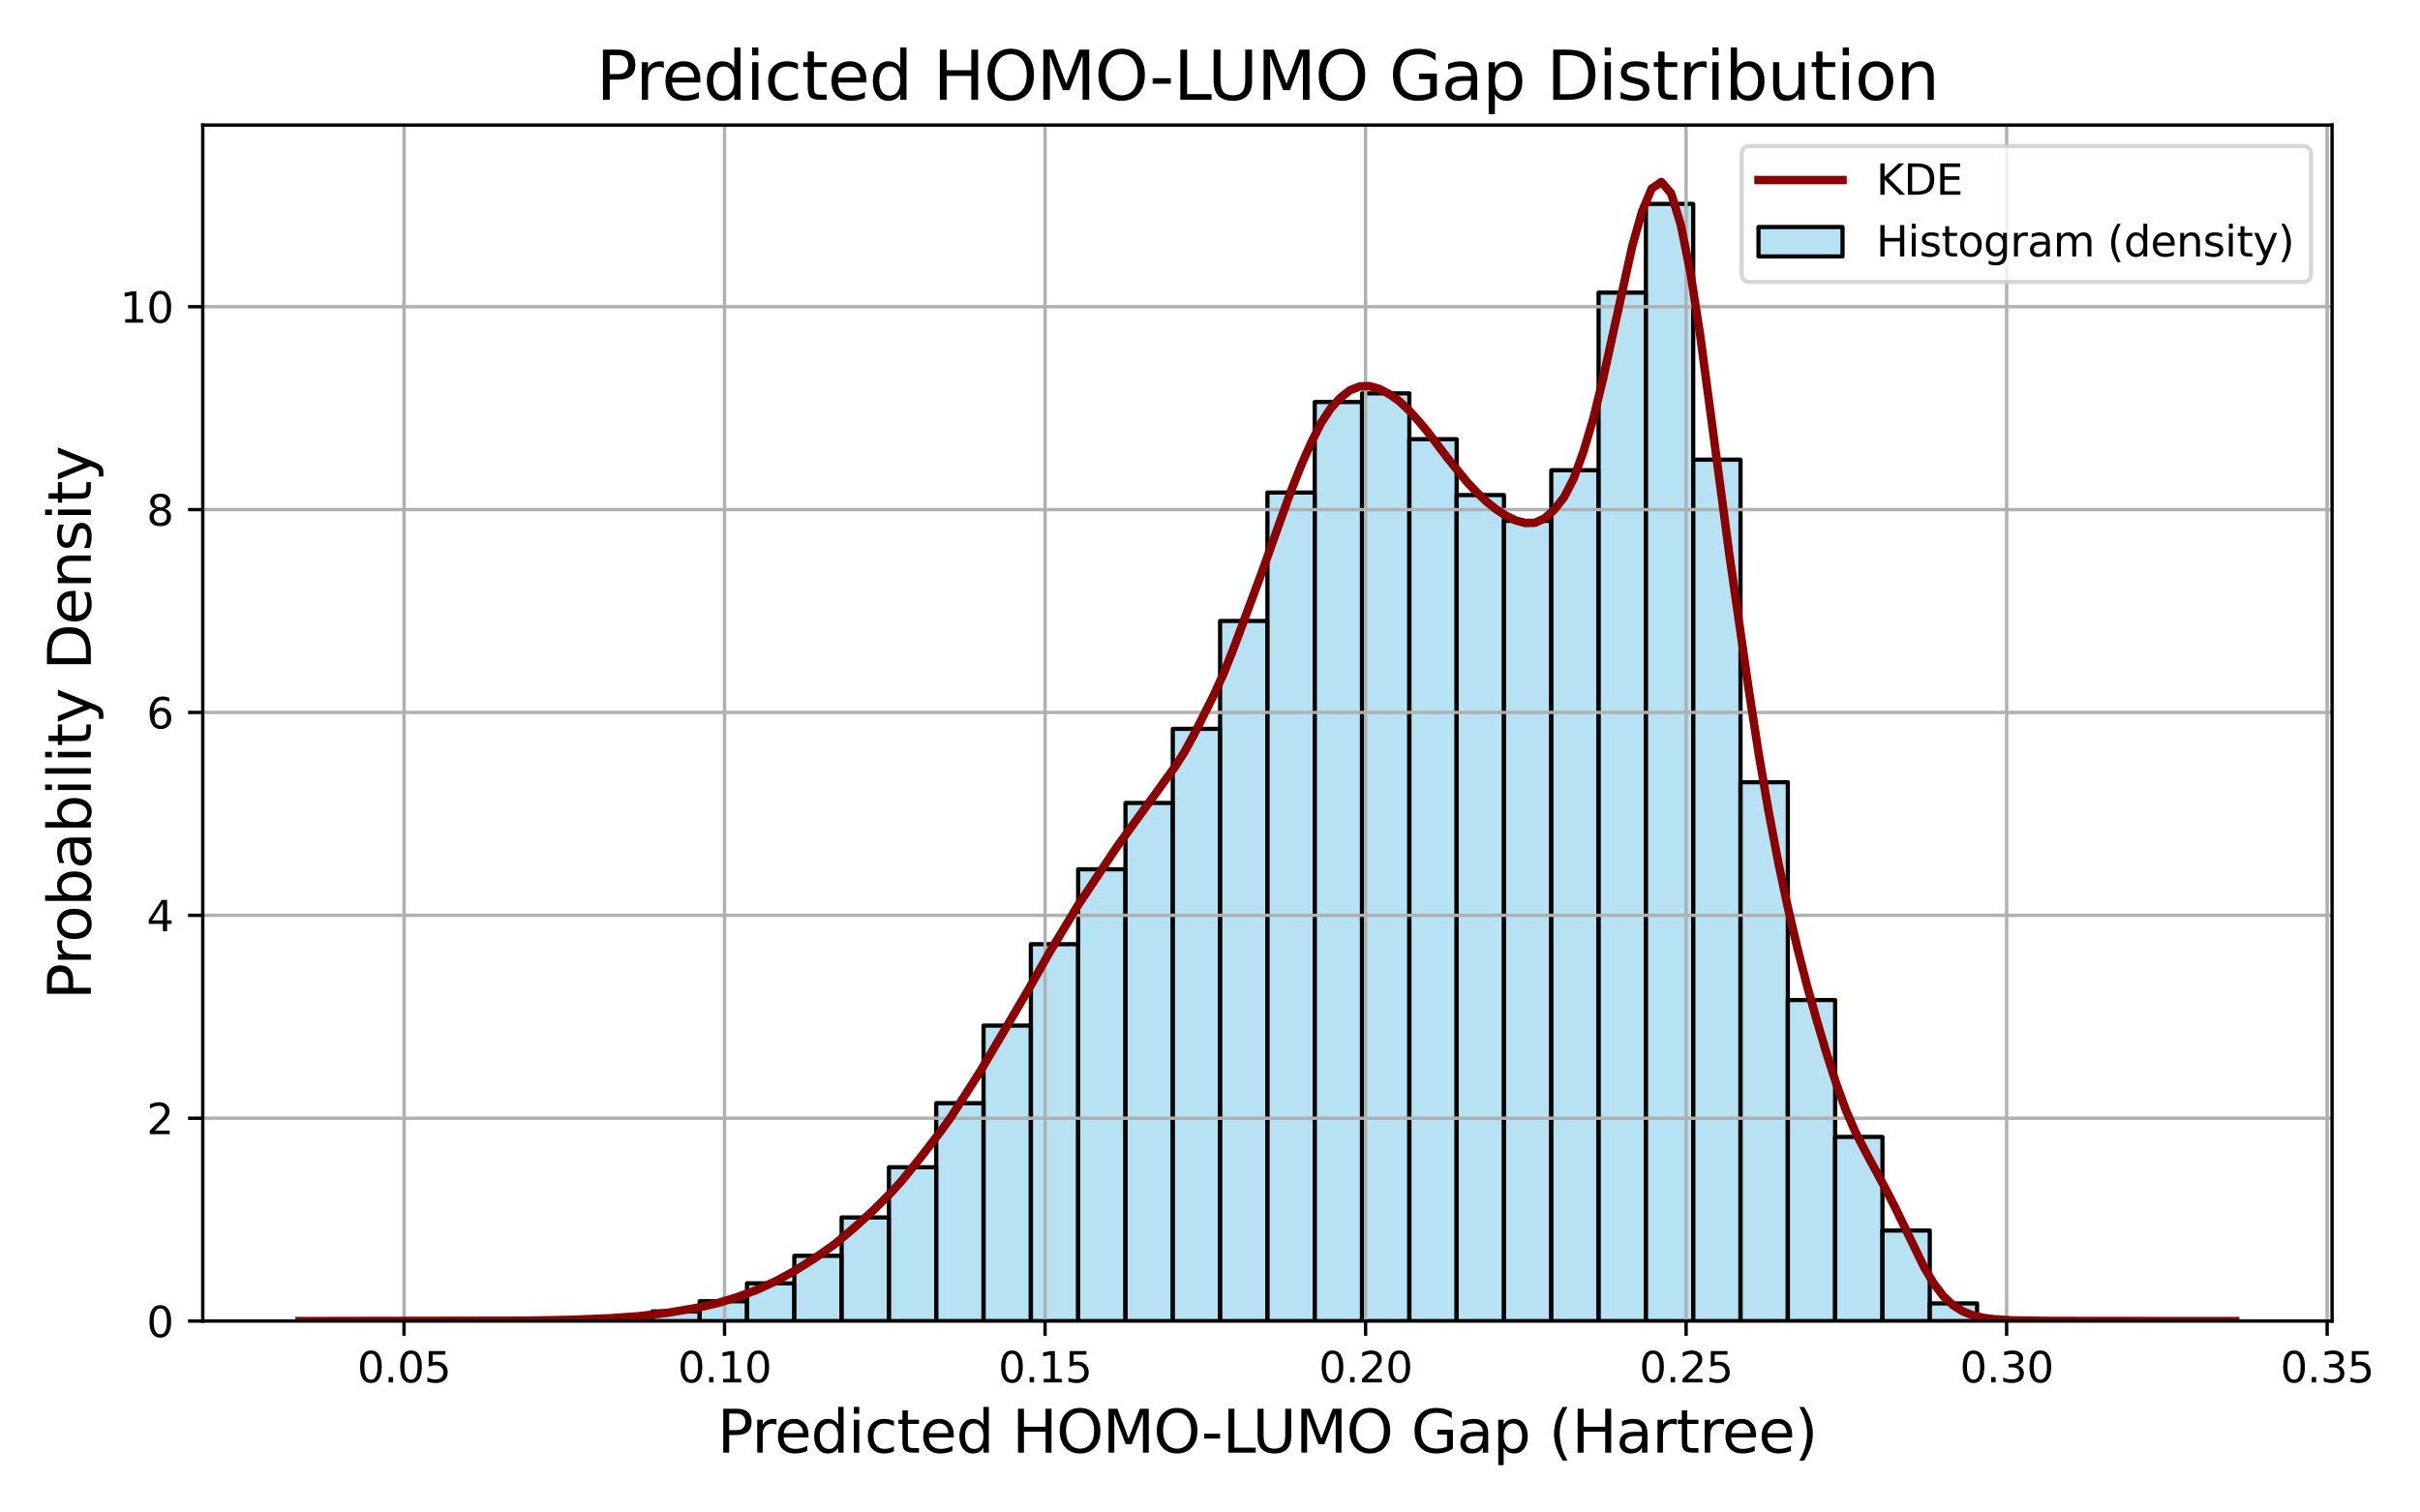 <?xml version="1.0" encoding="utf-8" standalone="no"?>
<!DOCTYPE svg PUBLIC "-//W3C//DTD SVG 1.1//EN"
  "http://www.w3.org/Graphics/SVG/1.1/DTD/svg11.dtd">
<svg xmlns:xlink="http://www.w3.org/1999/xlink" width="576pt" height="360pt" viewBox="0 0 576 360" xmlns="http://www.w3.org/2000/svg" version="1.1">
 <defs>
  <style type="text/css">*{stroke-linejoin: round; stroke-linecap: butt}</style>
 </defs>
 <g id="figure_1">
  <g id="patch_1">
   <path d="M 0 360 
L 576 360 
L 576 0 
L 0 0 
z
" style="fill: #ffffff"/>
  </g>
  <g id="axes_1">
   <g id="patch_2">
    <path d="M 48.26 314.44 
L 555.071 314.44 
L 555.071 29.76 
L 48.26 29.76 
z
" style="fill: #ffffff"/>
   </g>
   <g id="patch_3">
    <path d="M 76.453 314.44 
L 87.714 314.44 
L 87.714 314.439 
L 76.453 314.439 
z
" clip-path="url(#p8b5d4127c4)" style="fill: #87ceeb; fill-opacity: 0.6; stroke: #000000; stroke-linejoin: miter"/>
   </g>
   <g id="patch_4">
    <path d="M 87.714 314.44 
L 98.975 314.44 
L 98.975 314.438 
L 87.714 314.438 
z
" clip-path="url(#p8b5d4127c4)" style="fill: #87ceeb; fill-opacity: 0.6; stroke: #000000; stroke-linejoin: miter"/>
   </g>
   <g id="patch_5">
    <path d="M 98.975 314.44 
L 110.235 314.44 
L 110.235 314.43 
L 98.975 314.43 
z
" clip-path="url(#p8b5d4127c4)" style="fill: #87ceeb; fill-opacity: 0.6; stroke: #000000; stroke-linejoin: miter"/>
   </g>
   <g id="patch_6">
    <path d="M 110.235 314.44 
L 121.496 314.44 
L 121.496 314.407 
L 110.235 314.407 
z
" clip-path="url(#p8b5d4127c4)" style="fill: #87ceeb; fill-opacity: 0.6; stroke: #000000; stroke-linejoin: miter"/>
   </g>
   <g id="patch_7">
    <path d="M 121.496 314.44 
L 132.757 314.44 
L 132.757 314.314 
L 121.496 314.314 
z
" clip-path="url(#p8b5d4127c4)" style="fill: #87ceeb; fill-opacity: 0.6; stroke: #000000; stroke-linejoin: miter"/>
   </g>
   <g id="patch_8">
    <path d="M 132.757 314.44 
L 144.017 314.44 
L 144.017 314.048 
L 132.757 314.048 
z
" clip-path="url(#p8b5d4127c4)" style="fill: #87ceeb; fill-opacity: 0.6; stroke: #000000; stroke-linejoin: miter"/>
   </g>
   <g id="patch_9">
    <path d="M 144.017 314.44 
L 155.278 314.44 
L 155.278 313.453 
L 144.017 313.453 
z
" clip-path="url(#p8b5d4127c4)" style="fill: #87ceeb; fill-opacity: 0.6; stroke: #000000; stroke-linejoin: miter"/>
   </g>
   <g id="patch_10">
    <path d="M 155.278 314.44 
L 166.538 314.44 
L 166.538 312.138 
L 155.278 312.138 
z
" clip-path="url(#p8b5d4127c4)" style="fill: #87ceeb; fill-opacity: 0.6; stroke: #000000; stroke-linejoin: miter"/>
   </g>
   <g id="patch_11">
    <path d="M 166.538 314.44 
L 177.799 314.44 
L 177.799 309.72 
L 166.538 309.72 
z
" clip-path="url(#p8b5d4127c4)" style="fill: #87ceeb; fill-opacity: 0.6; stroke: #000000; stroke-linejoin: miter"/>
   </g>
   <g id="patch_12">
    <path d="M 177.799 314.44 
L 189.06 314.44 
L 189.06 305.462 
L 177.799 305.462 
z
" clip-path="url(#p8b5d4127c4)" style="fill: #87ceeb; fill-opacity: 0.6; stroke: #000000; stroke-linejoin: miter"/>
   </g>
   <g id="patch_13">
    <path d="M 189.06 314.44 
L 200.32 314.44 
L 200.32 298.905 
L 189.06 298.905 
z
" clip-path="url(#p8b5d4127c4)" style="fill: #87ceeb; fill-opacity: 0.6; stroke: #000000; stroke-linejoin: miter"/>
   </g>
   <g id="patch_14">
    <path d="M 200.32 314.44 
L 211.581 314.44 
L 211.581 289.773 
L 200.32 289.773 
z
" clip-path="url(#p8b5d4127c4)" style="fill: #87ceeb; fill-opacity: 0.6; stroke: #000000; stroke-linejoin: miter"/>
   </g>
   <g id="patch_15">
    <path d="M 211.581 314.44 
L 222.841 314.44 
L 222.841 277.821 
L 211.581 277.821 
z
" clip-path="url(#p8b5d4127c4)" style="fill: #87ceeb; fill-opacity: 0.6; stroke: #000000; stroke-linejoin: miter"/>
   </g>
   <g id="patch_16">
    <path d="M 222.841 314.44 
L 234.102 314.44 
L 234.102 262.579 
L 222.841 262.579 
z
" clip-path="url(#p8b5d4127c4)" style="fill: #87ceeb; fill-opacity: 0.6; stroke: #000000; stroke-linejoin: miter"/>
   </g>
   <g id="patch_17">
    <path d="M 234.102 314.44 
L 245.363 314.44 
L 245.363 244.112 
L 234.102 244.112 
z
" clip-path="url(#p8b5d4127c4)" style="fill: #87ceeb; fill-opacity: 0.6; stroke: #000000; stroke-linejoin: miter"/>
   </g>
   <g id="patch_18">
    <path d="M 245.363 314.44 
L 256.623 314.44 
L 256.623 224.739 
L 245.363 224.739 
z
" clip-path="url(#p8b5d4127c4)" style="fill: #87ceeb; fill-opacity: 0.6; stroke: #000000; stroke-linejoin: miter"/>
   </g>
   <g id="patch_19">
    <path d="M 256.623 314.44 
L 267.884 314.44 
L 267.884 206.909 
L 256.623 206.909 
z
" clip-path="url(#p8b5d4127c4)" style="fill: #87ceeb; fill-opacity: 0.6; stroke: #000000; stroke-linejoin: miter"/>
   </g>
   <g id="patch_20">
    <path d="M 267.884 314.44 
L 279.144 314.44 
L 279.144 191.115 
L 267.884 191.115 
z
" clip-path="url(#p8b5d4127c4)" style="fill: #87ceeb; fill-opacity: 0.6; stroke: #000000; stroke-linejoin: miter"/>
   </g>
   <g id="patch_21">
    <path d="M 279.144 314.44 
L 290.405 314.44 
L 290.405 173.489 
L 279.144 173.489 
z
" clip-path="url(#p8b5d4127c4)" style="fill: #87ceeb; fill-opacity: 0.6; stroke: #000000; stroke-linejoin: miter"/>
   </g>
   <g id="patch_22">
    <path d="M 290.405 314.44 
L 301.666 314.44 
L 301.666 147.801 
L 290.405 147.801 
z
" clip-path="url(#p8b5d4127c4)" style="fill: #87ceeb; fill-opacity: 0.6; stroke: #000000; stroke-linejoin: miter"/>
   </g>
   <g id="patch_23">
    <path d="M 301.666 314.44 
L 312.926 314.44 
L 312.926 117.236 
L 301.666 117.236 
z
" clip-path="url(#p8b5d4127c4)" style="fill: #87ceeb; fill-opacity: 0.6; stroke: #000000; stroke-linejoin: miter"/>
   </g>
   <g id="patch_24">
    <path d="M 312.926 314.44 
L 324.187 314.44 
L 324.187 95.685 
L 312.926 95.685 
z
" clip-path="url(#p8b5d4127c4)" style="fill: #87ceeb; fill-opacity: 0.6; stroke: #000000; stroke-linejoin: miter"/>
   </g>
   <g id="patch_25">
    <path d="M 324.187 314.44 
L 335.448 314.44 
L 335.448 93.625 
L 324.187 93.625 
z
" clip-path="url(#p8b5d4127c4)" style="fill: #87ceeb; fill-opacity: 0.6; stroke: #000000; stroke-linejoin: miter"/>
   </g>
   <g id="patch_26">
    <path d="M 335.448 314.44 
L 346.708 314.44 
L 346.708 104.534 
L 335.448 104.534 
z
" clip-path="url(#p8b5d4127c4)" style="fill: #87ceeb; fill-opacity: 0.6; stroke: #000000; stroke-linejoin: miter"/>
   </g>
   <g id="patch_27">
    <path d="M 346.708 314.44 
L 357.969 314.44 
L 357.969 117.841 
L 346.708 117.841 
z
" clip-path="url(#p8b5d4127c4)" style="fill: #87ceeb; fill-opacity: 0.6; stroke: #000000; stroke-linejoin: miter"/>
   </g>
   <g id="patch_28">
    <path d="M 357.969 314.44 
L 369.229 314.44 
L 369.229 123.971 
L 357.969 123.971 
z
" clip-path="url(#p8b5d4127c4)" style="fill: #87ceeb; fill-opacity: 0.6; stroke: #000000; stroke-linejoin: miter"/>
   </g>
   <g id="patch_29">
    <path d="M 369.229 314.44 
L 380.49 314.44 
L 380.49 111.929 
L 369.229 111.929 
z
" clip-path="url(#p8b5d4127c4)" style="fill: #87ceeb; fill-opacity: 0.6; stroke: #000000; stroke-linejoin: miter"/>
   </g>
   <g id="patch_30">
    <path d="M 380.49 314.44 
L 391.751 314.44 
L 391.751 69.648 
L 380.49 69.648 
z
" clip-path="url(#p8b5d4127c4)" style="fill: #87ceeb; fill-opacity: 0.6; stroke: #000000; stroke-linejoin: miter"/>
   </g>
   <g id="patch_31">
    <path d="M 391.751 314.44 
L 403.011 314.44 
L 403.011 48.533 
L 391.751 48.533 
z
" clip-path="url(#p8b5d4127c4)" style="fill: #87ceeb; fill-opacity: 0.6; stroke: #000000; stroke-linejoin: miter"/>
   </g>
   <g id="patch_32">
    <path d="M 403.011 314.44 
L 414.272 314.44 
L 414.272 109.41 
L 403.011 109.41 
z
" clip-path="url(#p8b5d4127c4)" style="fill: #87ceeb; fill-opacity: 0.6; stroke: #000000; stroke-linejoin: miter"/>
   </g>
   <g id="patch_33">
    <path d="M 414.272 314.44 
L 425.532 314.44 
L 425.532 186.189 
L 414.272 186.189 
z
" clip-path="url(#p8b5d4127c4)" style="fill: #87ceeb; fill-opacity: 0.6; stroke: #000000; stroke-linejoin: miter"/>
   </g>
   <g id="patch_34">
    <path d="M 425.532 314.44 
L 436.793 314.44 
L 436.793 238.025 
L 425.532 238.025 
z
" clip-path="url(#p8b5d4127c4)" style="fill: #87ceeb; fill-opacity: 0.6; stroke: #000000; stroke-linejoin: miter"/>
   </g>
   <g id="patch_35">
    <path d="M 436.793 314.44 
L 448.054 314.44 
L 448.054 270.609 
L 436.793 270.609 
z
" clip-path="url(#p8b5d4127c4)" style="fill: #87ceeb; fill-opacity: 0.6; stroke: #000000; stroke-linejoin: miter"/>
   </g>
   <g id="patch_36">
    <path d="M 448.054 314.44 
L 459.314 314.44 
L 459.314 292.888 
L 448.054 292.888 
z
" clip-path="url(#p8b5d4127c4)" style="fill: #87ceeb; fill-opacity: 0.6; stroke: #000000; stroke-linejoin: miter"/>
   </g>
   <g id="patch_37">
    <path d="M 459.314 314.44 
L 470.575 314.44 
L 470.575 310.234 
L 459.314 310.234 
z
" clip-path="url(#p8b5d4127c4)" style="fill: #87ceeb; fill-opacity: 0.6; stroke: #000000; stroke-linejoin: miter"/>
   </g>
   <g id="patch_38">
    <path d="M 470.575 314.44 
L 481.836 314.44 
L 481.836 314.067 
L 470.575 314.067 
z
" clip-path="url(#p8b5d4127c4)" style="fill: #87ceeb; fill-opacity: 0.6; stroke: #000000; stroke-linejoin: miter"/>
   </g>
   <g id="patch_39">
    <path d="M 481.836 314.44 
L 493.096 314.44 
L 493.096 314.396 
L 481.836 314.396 
z
" clip-path="url(#p8b5d4127c4)" style="fill: #87ceeb; fill-opacity: 0.6; stroke: #000000; stroke-linejoin: miter"/>
   </g>
   <g id="patch_40">
    <path d="M 493.096 314.44 
L 504.357 314.44 
L 504.357 314.433 
L 493.096 314.433 
z
" clip-path="url(#p8b5d4127c4)" style="fill: #87ceeb; fill-opacity: 0.6; stroke: #000000; stroke-linejoin: miter"/>
   </g>
   <g id="patch_41">
    <path d="M 504.357 314.44 
L 515.617 314.44 
L 515.617 314.438 
L 504.357 314.438 
z
" clip-path="url(#p8b5d4127c4)" style="fill: #87ceeb; fill-opacity: 0.6; stroke: #000000; stroke-linejoin: miter"/>
   </g>
   <g id="patch_42">
    <path d="M 515.617 314.44 
L 526.878 314.44 
L 526.878 314.439 
L 515.617 314.439 
z
" clip-path="url(#p8b5d4127c4)" style="fill: #87ceeb; fill-opacity: 0.6; stroke: #000000; stroke-linejoin: miter"/>
   </g>
   <g id="matplotlib.axis_1">
    <g id="xtick_1">
     <g id="line2d_1">
      <path d="M 96.164 314.44 
L 96.164 29.76 
" clip-path="url(#p8b5d4127c4)" style="fill: none; stroke: #b0b0b0; stroke-width: 0.8; stroke-linecap: square"/>
     </g>
     <g id="line2d_2">
      <defs>
       <path id="mae7c566e05" d="M 0 0 
L 0 3.5 
" style="stroke: #000000; stroke-width: 0.8"/>
      </defs>
      <g>
       <use xlink:href="#mae7c566e05" x="96.164" y="314.44" style="stroke: #000000; stroke-width: 0.8"/>
      </g>
     </g>
     <g id="text_1">
      <!-- 0.05 -->
      <g transform="translate(85.031 329.038) scale(0.1 -0.1)">
       <defs>
        <path id="DejaVuSans-30" d="M 2034 4250 
Q 1547 4250 1301 3770 
Q 1056 3291 1056 2328 
Q 1056 1369 1301 889 
Q 1547 409 2034 409 
Q 2525 409 2770 889 
Q 3016 1369 3016 2328 
Q 3016 3291 2770 3770 
Q 2525 4250 2034 4250 
z
M 2034 4750 
Q 2819 4750 3233 4129 
Q 3647 3509 3647 2328 
Q 3647 1150 3233 529 
Q 2819 -91 2034 -91 
Q 1250 -91 836 529 
Q 422 1150 422 2328 
Q 422 3509 836 4129 
Q 1250 4750 2034 4750 
z
" transform="scale(0.016)"/>
        <path id="DejaVuSans-2e" d="M 684 794 
L 1344 794 
L 1344 0 
L 684 0 
L 684 794 
z
" transform="scale(0.016)"/>
        <path id="DejaVuSans-35" d="M 691 4666 
L 3169 4666 
L 3169 4134 
L 1269 4134 
L 1269 2991 
Q 1406 3038 1543 3061 
Q 1681 3084 1819 3084 
Q 2600 3084 3056 2656 
Q 3513 2228 3513 1497 
Q 3513 744 3044 326 
Q 2575 -91 1722 -91 
Q 1428 -91 1123 -41 
Q 819 9 494 109 
L 494 744 
Q 775 591 1075 516 
Q 1375 441 1709 441 
Q 2250 441 2565 725 
Q 2881 1009 2881 1497 
Q 2881 1984 2565 2268 
Q 2250 2553 1709 2553 
Q 1456 2553 1204 2497 
Q 953 2441 691 2322 
L 691 4666 
z
" transform="scale(0.016)"/>
       </defs>
       <use xlink:href="#DejaVuSans-30"/>
       <use xlink:href="#DejaVuSans-2e" x="63.623"/>
       <use xlink:href="#DejaVuSans-30" x="95.41"/>
       <use xlink:href="#DejaVuSans-35" x="159.033"/>
      </g>
     </g>
    </g>
    <g id="xtick_2">
     <g id="line2d_3">
      <path d="M 172.453 314.44 
L 172.453 29.76 
" clip-path="url(#p8b5d4127c4)" style="fill: none; stroke: #b0b0b0; stroke-width: 0.8; stroke-linecap: square"/>
     </g>
     <g id="line2d_4">
      <g>
       <use xlink:href="#mae7c566e05" x="172.453" y="314.44" style="stroke: #000000; stroke-width: 0.8"/>
      </g>
     </g>
     <g id="text_2">
      <!-- 0.10 -->
      <g transform="translate(161.32 329.038) scale(0.1 -0.1)">
       <defs>
        <path id="DejaVuSans-31" d="M 794 531 
L 1825 531 
L 1825 4091 
L 703 3866 
L 703 4441 
L 1819 4666 
L 2450 4666 
L 2450 531 
L 3481 531 
L 3481 0 
L 794 0 
L 794 531 
z
" transform="scale(0.016)"/>
       </defs>
       <use xlink:href="#DejaVuSans-30"/>
       <use xlink:href="#DejaVuSans-2e" x="63.623"/>
       <use xlink:href="#DejaVuSans-31" x="95.41"/>
       <use xlink:href="#DejaVuSans-30" x="159.033"/>
      </g>
     </g>
    </g>
    <g id="xtick_3">
     <g id="line2d_5">
      <path d="M 248.743 314.44 
L 248.743 29.76 
" clip-path="url(#p8b5d4127c4)" style="fill: none; stroke: #b0b0b0; stroke-width: 0.8; stroke-linecap: square"/>
     </g>
     <g id="line2d_6">
      <g>
       <use xlink:href="#mae7c566e05" x="248.743" y="314.44" style="stroke: #000000; stroke-width: 0.8"/>
      </g>
     </g>
     <g id="text_3">
      <!-- 0.15 -->
      <g transform="translate(237.61 329.038) scale(0.1 -0.1)">
       <use xlink:href="#DejaVuSans-30"/>
       <use xlink:href="#DejaVuSans-2e" x="63.623"/>
       <use xlink:href="#DejaVuSans-31" x="95.41"/>
       <use xlink:href="#DejaVuSans-35" x="159.033"/>
      </g>
     </g>
    </g>
    <g id="xtick_4">
     <g id="line2d_7">
      <path d="M 325.032 314.44 
L 325.032 29.76 
" clip-path="url(#p8b5d4127c4)" style="fill: none; stroke: #b0b0b0; stroke-width: 0.8; stroke-linecap: square"/>
     </g>
     <g id="line2d_8">
      <g>
       <use xlink:href="#mae7c566e05" x="325.032" y="314.44" style="stroke: #000000; stroke-width: 0.8"/>
      </g>
     </g>
     <g id="text_4">
      <!-- 0.20 -->
      <g transform="translate(313.899 329.038) scale(0.1 -0.1)">
       <defs>
        <path id="DejaVuSans-32" d="M 1228 531 
L 3431 531 
L 3431 0 
L 469 0 
L 469 531 
Q 828 903 1448 1529 
Q 2069 2156 2228 2338 
Q 2531 2678 2651 2914 
Q 2772 3150 2772 3378 
Q 2772 3750 2511 3984 
Q 2250 4219 1831 4219 
Q 1534 4219 1204 4116 
Q 875 4013 500 3803 
L 500 4441 
Q 881 4594 1212 4672 
Q 1544 4750 1819 4750 
Q 2544 4750 2975 4387 
Q 3406 4025 3406 3419 
Q 3406 3131 3298 2873 
Q 3191 2616 2906 2266 
Q 2828 2175 2409 1742 
Q 1991 1309 1228 531 
z
" transform="scale(0.016)"/>
       </defs>
       <use xlink:href="#DejaVuSans-30"/>
       <use xlink:href="#DejaVuSans-2e" x="63.623"/>
       <use xlink:href="#DejaVuSans-32" x="95.41"/>
       <use xlink:href="#DejaVuSans-30" x="159.033"/>
      </g>
     </g>
    </g>
    <g id="xtick_5">
     <g id="line2d_9">
      <path d="M 401.321 314.44 
L 401.321 29.76 
" clip-path="url(#p8b5d4127c4)" style="fill: none; stroke: #b0b0b0; stroke-width: 0.8; stroke-linecap: square"/>
     </g>
     <g id="line2d_10">
      <g>
       <use xlink:href="#mae7c566e05" x="401.321" y="314.44" style="stroke: #000000; stroke-width: 0.8"/>
      </g>
     </g>
     <g id="text_5">
      <!-- 0.25 -->
      <g transform="translate(390.189 329.038) scale(0.1 -0.1)">
       <use xlink:href="#DejaVuSans-30"/>
       <use xlink:href="#DejaVuSans-2e" x="63.623"/>
       <use xlink:href="#DejaVuSans-32" x="95.41"/>
       <use xlink:href="#DejaVuSans-35" x="159.033"/>
      </g>
     </g>
    </g>
    <g id="xtick_6">
     <g id="line2d_11">
      <path d="M 477.611 314.44 
L 477.611 29.76 
" clip-path="url(#p8b5d4127c4)" style="fill: none; stroke: #b0b0b0; stroke-width: 0.8; stroke-linecap: square"/>
     </g>
     <g id="line2d_12">
      <g>
       <use xlink:href="#mae7c566e05" x="477.611" y="314.44" style="stroke: #000000; stroke-width: 0.8"/>
      </g>
     </g>
     <g id="text_6">
      <!-- 0.30 -->
      <g transform="translate(466.478 329.038) scale(0.1 -0.1)">
       <defs>
        <path id="DejaVuSans-33" d="M 2597 2516 
Q 3050 2419 3304 2112 
Q 3559 1806 3559 1356 
Q 3559 666 3084 287 
Q 2609 -91 1734 -91 
Q 1441 -91 1130 -33 
Q 819 25 488 141 
L 488 750 
Q 750 597 1062 519 
Q 1375 441 1716 441 
Q 2309 441 2620 675 
Q 2931 909 2931 1356 
Q 2931 1769 2642 2001 
Q 2353 2234 1838 2234 
L 1294 2234 
L 1294 2753 
L 1863 2753 
Q 2328 2753 2575 2939 
Q 2822 3125 2822 3475 
Q 2822 3834 2567 4026 
Q 2313 4219 1838 4219 
Q 1578 4219 1281 4162 
Q 984 4106 628 3988 
L 628 4550 
Q 988 4650 1302 4700 
Q 1616 4750 1894 4750 
Q 2613 4750 3031 4423 
Q 3450 4097 3450 3541 
Q 3450 3153 3228 2886 
Q 3006 2619 2597 2516 
z
" transform="scale(0.016)"/>
       </defs>
       <use xlink:href="#DejaVuSans-30"/>
       <use xlink:href="#DejaVuSans-2e" x="63.623"/>
       <use xlink:href="#DejaVuSans-33" x="95.41"/>
       <use xlink:href="#DejaVuSans-30" x="159.033"/>
      </g>
     </g>
    </g>
    <g id="xtick_7">
     <g id="line2d_13">
      <path d="M 553.9 314.44 
L 553.9 29.76 
" clip-path="url(#p8b5d4127c4)" style="fill: none; stroke: #b0b0b0; stroke-width: 0.8; stroke-linecap: square"/>
     </g>
     <g id="line2d_14">
      <g>
       <use xlink:href="#mae7c566e05" x="553.9" y="314.44" style="stroke: #000000; stroke-width: 0.8"/>
      </g>
     </g>
     <g id="text_7">
      <!-- 0.35 -->
      <g transform="translate(542.768 329.038) scale(0.1 -0.1)">
       <use xlink:href="#DejaVuSans-30"/>
       <use xlink:href="#DejaVuSans-2e" x="63.623"/>
       <use xlink:href="#DejaVuSans-33" x="95.41"/>
       <use xlink:href="#DejaVuSans-35" x="159.033"/>
      </g>
     </g>
    </g>
    <g id="text_8">
     <!-- Predicted HOMO-LUMO Gap (Hartree) -->
     <g transform="translate(170.737 345.756) scale(0.14 -0.14)">
      <defs>
       <path id="DejaVuSans-50" d="M 1259 4147 
L 1259 2394 
L 2053 2394 
Q 2494 2394 2734 2622 
Q 2975 2850 2975 3272 
Q 2975 3691 2734 3919 
Q 2494 4147 2053 4147 
L 1259 4147 
z
M 628 4666 
L 2053 4666 
Q 2838 4666 3239 4311 
Q 3641 3956 3641 3272 
Q 3641 2581 3239 2228 
Q 2838 1875 2053 1875 
L 1259 1875 
L 1259 0 
L 628 0 
L 628 4666 
z
" transform="scale(0.016)"/>
       <path id="DejaVuSans-72" d="M 2631 2963 
Q 2534 3019 2420 3045 
Q 2306 3072 2169 3072 
Q 1681 3072 1420 2755 
Q 1159 2438 1159 1844 
L 1159 0 
L 581 0 
L 581 3500 
L 1159 3500 
L 1159 2956 
Q 1341 3275 1631 3429 
Q 1922 3584 2338 3584 
Q 2397 3584 2469 3576 
Q 2541 3569 2628 3553 
L 2631 2963 
z
" transform="scale(0.016)"/>
       <path id="DejaVuSans-65" d="M 3597 1894 
L 3597 1613 
L 953 1613 
Q 991 1019 1311 708 
Q 1631 397 2203 397 
Q 2534 397 2845 478 
Q 3156 559 3463 722 
L 3463 178 
Q 3153 47 2828 -22 
Q 2503 -91 2169 -91 
Q 1331 -91 842 396 
Q 353 884 353 1716 
Q 353 2575 817 3079 
Q 1281 3584 2069 3584 
Q 2775 3584 3186 3129 
Q 3597 2675 3597 1894 
z
M 3022 2063 
Q 3016 2534 2758 2815 
Q 2500 3097 2075 3097 
Q 1594 3097 1305 2825 
Q 1016 2553 972 2059 
L 3022 2063 
z
" transform="scale(0.016)"/>
       <path id="DejaVuSans-64" d="M 2906 2969 
L 2906 4863 
L 3481 4863 
L 3481 0 
L 2906 0 
L 2906 525 
Q 2725 213 2448 61 
Q 2172 -91 1784 -91 
Q 1150 -91 751 415 
Q 353 922 353 1747 
Q 353 2572 751 3078 
Q 1150 3584 1784 3584 
Q 2172 3584 2448 3432 
Q 2725 3281 2906 2969 
z
M 947 1747 
Q 947 1113 1208 752 
Q 1469 391 1925 391 
Q 2381 391 2643 752 
Q 2906 1113 2906 1747 
Q 2906 2381 2643 2742 
Q 2381 3103 1925 3103 
Q 1469 3103 1208 2742 
Q 947 2381 947 1747 
z
" transform="scale(0.016)"/>
       <path id="DejaVuSans-69" d="M 603 3500 
L 1178 3500 
L 1178 0 
L 603 0 
L 603 3500 
z
M 603 4863 
L 1178 4863 
L 1178 4134 
L 603 4134 
L 603 4863 
z
" transform="scale(0.016)"/>
       <path id="DejaVuSans-63" d="M 3122 3366 
L 3122 2828 
Q 2878 2963 2633 3030 
Q 2388 3097 2138 3097 
Q 1578 3097 1268 2742 
Q 959 2388 959 1747 
Q 959 1106 1268 751 
Q 1578 397 2138 397 
Q 2388 397 2633 464 
Q 2878 531 3122 666 
L 3122 134 
Q 2881 22 2623 -34 
Q 2366 -91 2075 -91 
Q 1284 -91 818 406 
Q 353 903 353 1747 
Q 353 2603 823 3093 
Q 1294 3584 2113 3584 
Q 2378 3584 2631 3529 
Q 2884 3475 3122 3366 
z
" transform="scale(0.016)"/>
       <path id="DejaVuSans-74" d="M 1172 4494 
L 1172 3500 
L 2356 3500 
L 2356 3053 
L 1172 3053 
L 1172 1153 
Q 1172 725 1289 603 
Q 1406 481 1766 481 
L 2356 481 
L 2356 0 
L 1766 0 
Q 1100 0 847 248 
Q 594 497 594 1153 
L 594 3053 
L 172 3053 
L 172 3500 
L 594 3500 
L 594 4494 
L 1172 4494 
z
" transform="scale(0.016)"/>
       <path id="DejaVuSans-20" transform="scale(0.016)"/>
       <path id="DejaVuSans-48" d="M 628 4666 
L 1259 4666 
L 1259 2753 
L 3553 2753 
L 3553 4666 
L 4184 4666 
L 4184 0 
L 3553 0 
L 3553 2222 
L 1259 2222 
L 1259 0 
L 628 0 
L 628 4666 
z
" transform="scale(0.016)"/>
       <path id="DejaVuSans-4f" d="M 2522 4238 
Q 1834 4238 1429 3725 
Q 1025 3213 1025 2328 
Q 1025 1447 1429 934 
Q 1834 422 2522 422 
Q 3209 422 3611 934 
Q 4013 1447 4013 2328 
Q 4013 3213 3611 3725 
Q 3209 4238 2522 4238 
z
M 2522 4750 
Q 3503 4750 4090 4092 
Q 4678 3434 4678 2328 
Q 4678 1225 4090 567 
Q 3503 -91 2522 -91 
Q 1538 -91 948 565 
Q 359 1222 359 2328 
Q 359 3434 948 4092 
Q 1538 4750 2522 4750 
z
" transform="scale(0.016)"/>
       <path id="DejaVuSans-4d" d="M 628 4666 
L 1569 4666 
L 2759 1491 
L 3956 4666 
L 4897 4666 
L 4897 0 
L 4281 0 
L 4281 4097 
L 3078 897 
L 2444 897 
L 1241 4097 
L 1241 0 
L 628 0 
L 628 4666 
z
" transform="scale(0.016)"/>
       <path id="DejaVuSans-2d" d="M 313 2009 
L 1997 2009 
L 1997 1497 
L 313 1497 
L 313 2009 
z
" transform="scale(0.016)"/>
       <path id="DejaVuSans-4c" d="M 628 4666 
L 1259 4666 
L 1259 531 
L 3531 531 
L 3531 0 
L 628 0 
L 628 4666 
z
" transform="scale(0.016)"/>
       <path id="DejaVuSans-55" d="M 556 4666 
L 1191 4666 
L 1191 1831 
Q 1191 1081 1462 751 
Q 1734 422 2344 422 
Q 2950 422 3222 751 
Q 3494 1081 3494 1831 
L 3494 4666 
L 4128 4666 
L 4128 1753 
Q 4128 841 3676 375 
Q 3225 -91 2344 -91 
Q 1459 -91 1007 375 
Q 556 841 556 1753 
L 556 4666 
z
" transform="scale(0.016)"/>
       <path id="DejaVuSans-47" d="M 3809 666 
L 3809 1919 
L 2778 1919 
L 2778 2438 
L 4434 2438 
L 4434 434 
Q 4069 175 3628 42 
Q 3188 -91 2688 -91 
Q 1594 -91 976 548 
Q 359 1188 359 2328 
Q 359 3472 976 4111 
Q 1594 4750 2688 4750 
Q 3144 4750 3555 4637 
Q 3966 4525 4313 4306 
L 4313 3634 
Q 3963 3931 3569 4081 
Q 3175 4231 2741 4231 
Q 1884 4231 1454 3753 
Q 1025 3275 1025 2328 
Q 1025 1384 1454 906 
Q 1884 428 2741 428 
Q 3075 428 3337 486 
Q 3600 544 3809 666 
z
" transform="scale(0.016)"/>
       <path id="DejaVuSans-61" d="M 2194 1759 
Q 1497 1759 1228 1600 
Q 959 1441 959 1056 
Q 959 750 1161 570 
Q 1363 391 1709 391 
Q 2188 391 2477 730 
Q 2766 1069 2766 1631 
L 2766 1759 
L 2194 1759 
z
M 3341 1997 
L 3341 0 
L 2766 0 
L 2766 531 
Q 2569 213 2275 61 
Q 1981 -91 1556 -91 
Q 1019 -91 701 211 
Q 384 513 384 1019 
Q 384 1609 779 1909 
Q 1175 2209 1959 2209 
L 2766 2209 
L 2766 2266 
Q 2766 2663 2505 2880 
Q 2244 3097 1772 3097 
Q 1472 3097 1187 3025 
Q 903 2953 641 2809 
L 641 3341 
Q 956 3463 1253 3523 
Q 1550 3584 1831 3584 
Q 2591 3584 2966 3190 
Q 3341 2797 3341 1997 
z
" transform="scale(0.016)"/>
       <path id="DejaVuSans-70" d="M 1159 525 
L 1159 -1331 
L 581 -1331 
L 581 3500 
L 1159 3500 
L 1159 2969 
Q 1341 3281 1617 3432 
Q 1894 3584 2278 3584 
Q 2916 3584 3314 3078 
Q 3713 2572 3713 1747 
Q 3713 922 3314 415 
Q 2916 -91 2278 -91 
Q 1894 -91 1617 61 
Q 1341 213 1159 525 
z
M 3116 1747 
Q 3116 2381 2855 2742 
Q 2594 3103 2138 3103 
Q 1681 3103 1420 2742 
Q 1159 2381 1159 1747 
Q 1159 1113 1420 752 
Q 1681 391 2138 391 
Q 2594 391 2855 752 
Q 3116 1113 3116 1747 
z
" transform="scale(0.016)"/>
       <path id="DejaVuSans-28" d="M 1984 4856 
Q 1566 4138 1362 3434 
Q 1159 2731 1159 2009 
Q 1159 1288 1364 580 
Q 1569 -128 1984 -844 
L 1484 -844 
Q 1016 -109 783 600 
Q 550 1309 550 2009 
Q 550 2706 781 3412 
Q 1013 4119 1484 4856 
L 1984 4856 
z
" transform="scale(0.016)"/>
       <path id="DejaVuSans-29" d="M 513 4856 
L 1013 4856 
Q 1481 4119 1714 3412 
Q 1947 2706 1947 2009 
Q 1947 1309 1714 600 
Q 1481 -109 1013 -844 
L 513 -844 
Q 928 -128 1133 580 
Q 1338 1288 1338 2009 
Q 1338 2731 1133 3434 
Q 928 4138 513 4856 
z
" transform="scale(0.016)"/>
      </defs>
      <use xlink:href="#DejaVuSans-50"/>
      <use xlink:href="#DejaVuSans-72" x="58.553"/>
      <use xlink:href="#DejaVuSans-65" x="97.416"/>
      <use xlink:href="#DejaVuSans-64" x="158.939"/>
      <use xlink:href="#DejaVuSans-69" x="222.416"/>
      <use xlink:href="#DejaVuSans-63" x="250.199"/>
      <use xlink:href="#DejaVuSans-74" x="305.18"/>
      <use xlink:href="#DejaVuSans-65" x="344.389"/>
      <use xlink:href="#DejaVuSans-64" x="405.912"/>
      <use xlink:href="#DejaVuSans-20" x="469.389"/>
      <use xlink:href="#DejaVuSans-48" x="501.176"/>
      <use xlink:href="#DejaVuSans-4f" x="576.371"/>
      <use xlink:href="#DejaVuSans-4d" x="655.082"/>
      <use xlink:href="#DejaVuSans-4f" x="741.361"/>
      <use xlink:href="#DejaVuSans-2d" x="822.822"/>
      <use xlink:href="#DejaVuSans-4c" x="858.906"/>
      <use xlink:href="#DejaVuSans-55" x="909.619"/>
      <use xlink:href="#DejaVuSans-4d" x="982.812"/>
      <use xlink:href="#DejaVuSans-4f" x="1069.092"/>
      <use xlink:href="#DejaVuSans-20" x="1147.803"/>
      <use xlink:href="#DejaVuSans-47" x="1179.59"/>
      <use xlink:href="#DejaVuSans-61" x="1257.08"/>
      <use xlink:href="#DejaVuSans-70" x="1318.359"/>
      <use xlink:href="#DejaVuSans-20" x="1381.836"/>
      <use xlink:href="#DejaVuSans-28" x="1413.623"/>
      <use xlink:href="#DejaVuSans-48" x="1452.637"/>
      <use xlink:href="#DejaVuSans-61" x="1527.832"/>
      <use xlink:href="#DejaVuSans-72" x="1589.111"/>
      <use xlink:href="#DejaVuSans-74" x="1630.225"/>
      <use xlink:href="#DejaVuSans-72" x="1669.434"/>
      <use xlink:href="#DejaVuSans-65" x="1708.297"/>
      <use xlink:href="#DejaVuSans-65" x="1769.82"/>
      <use xlink:href="#DejaVuSans-29" x="1831.344"/>
     </g>
    </g>
   </g>
   <g id="matplotlib.axis_2">
    <g id="ytick_1">
     <g id="line2d_15">
      <path d="M 48.26 314.44 
L 555.071 314.44 
" clip-path="url(#p8b5d4127c4)" style="fill: none; stroke: #b0b0b0; stroke-width: 0.8; stroke-linecap: square"/>
     </g>
     <g id="line2d_16">
      <defs>
       <path id="m0e7e3c9925" d="M 0 0 
L -3.5 0 
" style="stroke: #000000; stroke-width: 0.8"/>
      </defs>
      <g>
       <use xlink:href="#m0e7e3c9925" x="48.26" y="314.44" style="stroke: #000000; stroke-width: 0.8"/>
      </g>
     </g>
     <g id="text_9">
      <!-- 0 -->
      <g transform="translate(34.898 318.239) scale(0.1 -0.1)">
       <use xlink:href="#DejaVuSans-30"/>
      </g>
     </g>
    </g>
    <g id="ytick_2">
     <g id="line2d_17">
      <path d="M 48.26 266.153 
L 555.071 266.153 
" clip-path="url(#p8b5d4127c4)" style="fill: none; stroke: #b0b0b0; stroke-width: 0.8; stroke-linecap: square"/>
     </g>
     <g id="line2d_18">
      <g>
       <use xlink:href="#m0e7e3c9925" x="48.26" y="266.153" style="stroke: #000000; stroke-width: 0.8"/>
      </g>
     </g>
     <g id="text_10">
      <!-- 2 -->
      <g transform="translate(34.898 269.952) scale(0.1 -0.1)">
       <use xlink:href="#DejaVuSans-32"/>
      </g>
     </g>
    </g>
    <g id="ytick_3">
     <g id="line2d_19">
      <path d="M 48.26 217.866 
L 555.071 217.866 
" clip-path="url(#p8b5d4127c4)" style="fill: none; stroke: #b0b0b0; stroke-width: 0.8; stroke-linecap: square"/>
     </g>
     <g id="line2d_20">
      <g>
       <use xlink:href="#m0e7e3c9925" x="48.26" y="217.866" style="stroke: #000000; stroke-width: 0.8"/>
      </g>
     </g>
     <g id="text_11">
      <!-- 4 -->
      <g transform="translate(34.898 221.666) scale(0.1 -0.1)">
       <defs>
        <path id="DejaVuSans-34" d="M 2419 4116 
L 825 1625 
L 2419 1625 
L 2419 4116 
z
M 2253 4666 
L 3047 4666 
L 3047 1625 
L 3713 1625 
L 3713 1100 
L 3047 1100 
L 3047 0 
L 2419 0 
L 2419 1100 
L 313 1100 
L 313 1709 
L 2253 4666 
z
" transform="scale(0.016)"/>
       </defs>
       <use xlink:href="#DejaVuSans-34"/>
      </g>
     </g>
    </g>
    <g id="ytick_4">
     <g id="line2d_21">
      <path d="M 48.26 169.58 
L 555.071 169.58 
" clip-path="url(#p8b5d4127c4)" style="fill: none; stroke: #b0b0b0; stroke-width: 0.8; stroke-linecap: square"/>
     </g>
     <g id="line2d_22">
      <g>
       <use xlink:href="#m0e7e3c9925" x="48.26" y="169.58" style="stroke: #000000; stroke-width: 0.8"/>
      </g>
     </g>
     <g id="text_12">
      <!-- 6 -->
      <g transform="translate(34.898 173.379) scale(0.1 -0.1)">
       <defs>
        <path id="DejaVuSans-36" d="M 2113 2584 
Q 1688 2584 1439 2293 
Q 1191 2003 1191 1497 
Q 1191 994 1439 701 
Q 1688 409 2113 409 
Q 2538 409 2786 701 
Q 3034 994 3034 1497 
Q 3034 2003 2786 2293 
Q 2538 2584 2113 2584 
z
M 3366 4563 
L 3366 3988 
Q 3128 4100 2886 4159 
Q 2644 4219 2406 4219 
Q 1781 4219 1451 3797 
Q 1122 3375 1075 2522 
Q 1259 2794 1537 2939 
Q 1816 3084 2150 3084 
Q 2853 3084 3261 2657 
Q 3669 2231 3669 1497 
Q 3669 778 3244 343 
Q 2819 -91 2113 -91 
Q 1303 -91 875 529 
Q 447 1150 447 2328 
Q 447 3434 972 4092 
Q 1497 4750 2381 4750 
Q 2619 4750 2861 4703 
Q 3103 4656 3366 4563 
z
" transform="scale(0.016)"/>
       </defs>
       <use xlink:href="#DejaVuSans-36"/>
      </g>
     </g>
    </g>
    <g id="ytick_5">
     <g id="line2d_23">
      <path d="M 48.26 121.293 
L 555.071 121.293 
" clip-path="url(#p8b5d4127c4)" style="fill: none; stroke: #b0b0b0; stroke-width: 0.8; stroke-linecap: square"/>
     </g>
     <g id="line2d_24">
      <g>
       <use xlink:href="#m0e7e3c9925" x="48.26" y="121.293" style="stroke: #000000; stroke-width: 0.8"/>
      </g>
     </g>
     <g id="text_13">
      <!-- 8 -->
      <g transform="translate(34.898 125.092) scale(0.1 -0.1)">
       <defs>
        <path id="DejaVuSans-38" d="M 2034 2216 
Q 1584 2216 1326 1975 
Q 1069 1734 1069 1313 
Q 1069 891 1326 650 
Q 1584 409 2034 409 
Q 2484 409 2743 651 
Q 3003 894 3003 1313 
Q 3003 1734 2745 1975 
Q 2488 2216 2034 2216 
z
M 1403 2484 
Q 997 2584 770 2862 
Q 544 3141 544 3541 
Q 544 4100 942 4425 
Q 1341 4750 2034 4750 
Q 2731 4750 3128 4425 
Q 3525 4100 3525 3541 
Q 3525 3141 3298 2862 
Q 3072 2584 2669 2484 
Q 3125 2378 3379 2068 
Q 3634 1759 3634 1313 
Q 3634 634 3220 271 
Q 2806 -91 2034 -91 
Q 1263 -91 848 271 
Q 434 634 434 1313 
Q 434 1759 690 2068 
Q 947 2378 1403 2484 
z
M 1172 3481 
Q 1172 3119 1398 2916 
Q 1625 2713 2034 2713 
Q 2441 2713 2670 2916 
Q 2900 3119 2900 3481 
Q 2900 3844 2670 4047 
Q 2441 4250 2034 4250 
Q 1625 4250 1398 4047 
Q 1172 3844 1172 3481 
z
" transform="scale(0.016)"/>
       </defs>
       <use xlink:href="#DejaVuSans-38"/>
      </g>
     </g>
    </g>
    <g id="ytick_6">
     <g id="line2d_25">
      <path d="M 48.26 73.006 
L 555.071 73.006 
" clip-path="url(#p8b5d4127c4)" style="fill: none; stroke: #b0b0b0; stroke-width: 0.8; stroke-linecap: square"/>
     </g>
     <g id="line2d_26">
      <g>
       <use xlink:href="#m0e7e3c9925" x="48.26" y="73.006" style="stroke: #000000; stroke-width: 0.8"/>
      </g>
     </g>
     <g id="text_14">
      <!-- 10 -->
      <g transform="translate(28.535 76.805) scale(0.1 -0.1)">
       <use xlink:href="#DejaVuSans-31"/>
       <use xlink:href="#DejaVuSans-30" x="63.623"/>
      </g>
     </g>
    </g>
    <g id="text_15">
     <!-- Probability Density -->
     <g transform="translate(21.623 237.937) rotate(-90) scale(0.14 -0.14)">
      <defs>
       <path id="DejaVuSans-6f" d="M 1959 3097 
Q 1497 3097 1228 2736 
Q 959 2375 959 1747 
Q 959 1119 1226 758 
Q 1494 397 1959 397 
Q 2419 397 2687 759 
Q 2956 1122 2956 1747 
Q 2956 2369 2687 2733 
Q 2419 3097 1959 3097 
z
M 1959 3584 
Q 2709 3584 3137 3096 
Q 3566 2609 3566 1747 
Q 3566 888 3137 398 
Q 2709 -91 1959 -91 
Q 1206 -91 779 398 
Q 353 888 353 1747 
Q 353 2609 779 3096 
Q 1206 3584 1959 3584 
z
" transform="scale(0.016)"/>
       <path id="DejaVuSans-62" d="M 3116 1747 
Q 3116 2381 2855 2742 
Q 2594 3103 2138 3103 
Q 1681 3103 1420 2742 
Q 1159 2381 1159 1747 
Q 1159 1113 1420 752 
Q 1681 391 2138 391 
Q 2594 391 2855 752 
Q 3116 1113 3116 1747 
z
M 1159 2969 
Q 1341 3281 1617 3432 
Q 1894 3584 2278 3584 
Q 2916 3584 3314 3078 
Q 3713 2572 3713 1747 
Q 3713 922 3314 415 
Q 2916 -91 2278 -91 
Q 1894 -91 1617 61 
Q 1341 213 1159 525 
L 1159 0 
L 581 0 
L 581 4863 
L 1159 4863 
L 1159 2969 
z
" transform="scale(0.016)"/>
       <path id="DejaVuSans-6c" d="M 603 4863 
L 1178 4863 
L 1178 0 
L 603 0 
L 603 4863 
z
" transform="scale(0.016)"/>
       <path id="DejaVuSans-79" d="M 2059 -325 
Q 1816 -950 1584 -1140 
Q 1353 -1331 966 -1331 
L 506 -1331 
L 506 -850 
L 844 -850 
Q 1081 -850 1212 -737 
Q 1344 -625 1503 -206 
L 1606 56 
L 191 3500 
L 800 3500 
L 1894 763 
L 2988 3500 
L 3597 3500 
L 2059 -325 
z
" transform="scale(0.016)"/>
       <path id="DejaVuSans-44" d="M 1259 4147 
L 1259 519 
L 2022 519 
Q 2988 519 3436 956 
Q 3884 1394 3884 2338 
Q 3884 3275 3436 3711 
Q 2988 4147 2022 4147 
L 1259 4147 
z
M 628 4666 
L 1925 4666 
Q 3281 4666 3915 4102 
Q 4550 3538 4550 2338 
Q 4550 1131 3912 565 
Q 3275 0 1925 0 
L 628 0 
L 628 4666 
z
" transform="scale(0.016)"/>
       <path id="DejaVuSans-6e" d="M 3513 2113 
L 3513 0 
L 2938 0 
L 2938 2094 
Q 2938 2591 2744 2837 
Q 2550 3084 2163 3084 
Q 1697 3084 1428 2787 
Q 1159 2491 1159 1978 
L 1159 0 
L 581 0 
L 581 3500 
L 1159 3500 
L 1159 2956 
Q 1366 3272 1645 3428 
Q 1925 3584 2291 3584 
Q 2894 3584 3203 3211 
Q 3513 2838 3513 2113 
z
" transform="scale(0.016)"/>
       <path id="DejaVuSans-73" d="M 2834 3397 
L 2834 2853 
Q 2591 2978 2328 3040 
Q 2066 3103 1784 3103 
Q 1356 3103 1142 2972 
Q 928 2841 928 2578 
Q 928 2378 1081 2264 
Q 1234 2150 1697 2047 
L 1894 2003 
Q 2506 1872 2764 1633 
Q 3022 1394 3022 966 
Q 3022 478 2636 193 
Q 2250 -91 1575 -91 
Q 1294 -91 989 -36 
Q 684 19 347 128 
L 347 722 
Q 666 556 975 473 
Q 1284 391 1588 391 
Q 1994 391 2212 530 
Q 2431 669 2431 922 
Q 2431 1156 2273 1281 
Q 2116 1406 1581 1522 
L 1381 1569 
Q 847 1681 609 1914 
Q 372 2147 372 2553 
Q 372 3047 722 3315 
Q 1072 3584 1716 3584 
Q 2034 3584 2315 3537 
Q 2597 3491 2834 3397 
z
" transform="scale(0.016)"/>
      </defs>
      <use xlink:href="#DejaVuSans-50"/>
      <use xlink:href="#DejaVuSans-72" x="58.553"/>
      <use xlink:href="#DejaVuSans-6f" x="97.416"/>
      <use xlink:href="#DejaVuSans-62" x="158.598"/>
      <use xlink:href="#DejaVuSans-61" x="222.074"/>
      <use xlink:href="#DejaVuSans-62" x="283.354"/>
      <use xlink:href="#DejaVuSans-69" x="346.83"/>
      <use xlink:href="#DejaVuSans-6c" x="374.613"/>
      <use xlink:href="#DejaVuSans-69" x="402.396"/>
      <use xlink:href="#DejaVuSans-74" x="430.18"/>
      <use xlink:href="#DejaVuSans-79" x="469.389"/>
      <use xlink:href="#DejaVuSans-20" x="528.568"/>
      <use xlink:href="#DejaVuSans-44" x="560.355"/>
      <use xlink:href="#DejaVuSans-65" x="637.357"/>
      <use xlink:href="#DejaVuSans-6e" x="698.881"/>
      <use xlink:href="#DejaVuSans-73" x="762.26"/>
      <use xlink:href="#DejaVuSans-69" x="814.359"/>
      <use xlink:href="#DejaVuSans-74" x="842.143"/>
      <use xlink:href="#DejaVuSans-79" x="881.352"/>
     </g>
    </g>
   </g>
   <g id="line2d_27">
    <path d="M 71.297 314.44 
L 124.548 314.348 
L 136.124 314.136 
L 145.385 313.754 
L 152.331 313.252 
L 159.277 312.412 
L 166.223 311.222 
L 170.853 310.136 
L 175.484 308.733 
L 180.114 307.016 
L 184.745 304.89 
L 189.375 302.349 
L 194.006 299.424 
L 198.636 296.161 
L 203.267 292.262 
L 207.898 288.059 
L 212.528 283.402 
L 214.843 280.786 
L 219.474 275.046 
L 224.104 269.005 
L 226.42 265.763 
L 233.365 254.924 
L 244.942 235.258 
L 249.572 227.066 
L 256.518 215.572 
L 265.779 201.651 
L 279.671 182.502 
L 281.986 178.868 
L 284.301 174.617 
L 288.932 165.371 
L 291.247 160.286 
L 293.562 154.48 
L 300.508 135.767 
L 305.139 122.803 
L 307.454 116.403 
L 309.769 110.596 
L 312.084 105.367 
L 314.4 100.744 
L 316.715 97.212 
L 319.03 94.67 
L 321.345 92.872 
L 323.661 91.964 
L 325.976 91.902 
L 328.291 92.555 
L 330.607 93.781 
L 332.922 95.383 
L 335.237 97.554 
L 337.552 100.108 
L 339.868 102.869 
L 344.498 108.964 
L 349.129 114.686 
L 351.444 117.125 
L 353.759 119.347 
L 356.074 121.22 
L 358.39 122.706 
L 360.705 123.848 
L 363.02 124.487 
L 365.336 124.452 
L 367.651 123.371 
L 369.966 121.28 
L 372.281 118.331 
L 374.597 113.805 
L 376.912 107.423 
L 379.227 99.647 
L 381.542 90.207 
L 388.488 58.638 
L 390.803 50.45 
L 393.119 44.893 
L 395.434 43.316 
L 397.749 46.017 
L 400.064 53.545 
L 402.38 65.089 
L 404.695 79.939 
L 409.326 114.749 
L 411.641 132.178 
L 416.271 164.398 
L 418.587 179.345 
L 420.902 192.842 
L 423.217 205.06 
L 425.532 215.96 
L 427.848 225.815 
L 430.163 234.835 
L 432.478 243.051 
L 434.793 250.858 
L 437.109 258.091 
L 439.424 264.421 
L 441.739 269.723 
L 444.055 274.181 
L 448.685 282.746 
L 451 287.26 
L 457.946 301.566 
L 460.261 305.499 
L 462.577 308.534 
L 464.892 310.698 
L 467.207 312.14 
L 469.522 313.064 
L 471.838 313.62 
L 474.153 313.953 
L 478.783 314.258 
L 488.045 314.407 
L 522.774 314.44 
L 532.035 314.44 
L 532.035 314.44 
" clip-path="url(#p8b5d4127c4)" style="fill: none; stroke: #8b0000; stroke-width: 2; stroke-linecap: square"/>
   </g>
   <g id="patch_43">
    <path d="M 48.26 314.44 
L 48.26 29.76 
" style="fill: none; stroke: #000000; stroke-width: 0.8; stroke-linejoin: miter; stroke-linecap: square"/>
   </g>
   <g id="patch_44">
    <path d="M 555.071 314.44 
L 555.071 29.76 
" style="fill: none; stroke: #000000; stroke-width: 0.8; stroke-linejoin: miter; stroke-linecap: square"/>
   </g>
   <g id="patch_45">
    <path d="M 48.26 314.44 
L 555.071 314.44 
" style="fill: none; stroke: #000000; stroke-width: 0.8; stroke-linejoin: miter; stroke-linecap: square"/>
   </g>
   <g id="patch_46">
    <path d="M 48.26 29.76 
L 555.071 29.76 
" style="fill: none; stroke: #000000; stroke-width: 0.8; stroke-linejoin: miter; stroke-linecap: square"/>
   </g>
   <g id="text_16">
    <!-- Predicted HOMO-LUMO Gap Distribution -->
    <g transform="translate(141.903 23.76) scale(0.16 -0.16)">
     <defs>
      <path id="DejaVuSans-75" d="M 544 1381 
L 544 3500 
L 1119 3500 
L 1119 1403 
Q 1119 906 1312 657 
Q 1506 409 1894 409 
Q 2359 409 2629 706 
Q 2900 1003 2900 1516 
L 2900 3500 
L 3475 3500 
L 3475 0 
L 2900 0 
L 2900 538 
Q 2691 219 2414 64 
Q 2138 -91 1772 -91 
Q 1169 -91 856 284 
Q 544 659 544 1381 
z
M 1991 3584 
L 1991 3584 
z
" transform="scale(0.016)"/>
     </defs>
     <use xlink:href="#DejaVuSans-50"/>
     <use xlink:href="#DejaVuSans-72" x="58.553"/>
     <use xlink:href="#DejaVuSans-65" x="97.416"/>
     <use xlink:href="#DejaVuSans-64" x="158.939"/>
     <use xlink:href="#DejaVuSans-69" x="222.416"/>
     <use xlink:href="#DejaVuSans-63" x="250.199"/>
     <use xlink:href="#DejaVuSans-74" x="305.18"/>
     <use xlink:href="#DejaVuSans-65" x="344.389"/>
     <use xlink:href="#DejaVuSans-64" x="405.912"/>
     <use xlink:href="#DejaVuSans-20" x="469.389"/>
     <use xlink:href="#DejaVuSans-48" x="501.176"/>
     <use xlink:href="#DejaVuSans-4f" x="576.371"/>
     <use xlink:href="#DejaVuSans-4d" x="655.082"/>
     <use xlink:href="#DejaVuSans-4f" x="741.361"/>
     <use xlink:href="#DejaVuSans-2d" x="822.822"/>
     <use xlink:href="#DejaVuSans-4c" x="858.906"/>
     <use xlink:href="#DejaVuSans-55" x="909.619"/>
     <use xlink:href="#DejaVuSans-4d" x="982.812"/>
     <use xlink:href="#DejaVuSans-4f" x="1069.092"/>
     <use xlink:href="#DejaVuSans-20" x="1147.803"/>
     <use xlink:href="#DejaVuSans-47" x="1179.59"/>
     <use xlink:href="#DejaVuSans-61" x="1257.08"/>
     <use xlink:href="#DejaVuSans-70" x="1318.359"/>
     <use xlink:href="#DejaVuSans-20" x="1381.836"/>
     <use xlink:href="#DejaVuSans-44" x="1413.623"/>
     <use xlink:href="#DejaVuSans-69" x="1490.625"/>
     <use xlink:href="#DejaVuSans-73" x="1518.408"/>
     <use xlink:href="#DejaVuSans-74" x="1570.508"/>
     <use xlink:href="#DejaVuSans-72" x="1609.717"/>
     <use xlink:href="#DejaVuSans-69" x="1650.83"/>
     <use xlink:href="#DejaVuSans-62" x="1678.613"/>
     <use xlink:href="#DejaVuSans-75" x="1742.09"/>
     <use xlink:href="#DejaVuSans-74" x="1805.469"/>
     <use xlink:href="#DejaVuSans-69" x="1844.678"/>
     <use xlink:href="#DejaVuSans-6f" x="1872.461"/>
     <use xlink:href="#DejaVuSans-6e" x="1933.643"/>
    </g>
   </g>
   <g id="legend_1">
    <g id="patch_47">
     <path d="M 416.55 67.116 
L 548.071 67.116 
Q 550.071 67.116 550.071 65.116 
L 550.071 36.76 
Q 550.071 34.76 548.071 34.76 
L 416.55 34.76 
Q 414.55 34.76 414.55 36.76 
L 414.55 65.116 
Q 414.55 67.116 416.55 67.116 
z
" style="fill: #ffffff; opacity: 0.8; stroke: #cccccc; stroke-linejoin: miter"/>
    </g>
    <g id="line2d_28">
     <path d="M 418.55 42.858 
L 428.55 42.858 
L 438.55 42.858 
" style="fill: none; stroke: #8b0000; stroke-width: 2; stroke-linecap: square"/>
    </g>
    <g id="text_17">
     <!-- KDE -->
     <g transform="translate(446.55 46.358) scale(0.1 -0.1)">
      <defs>
       <path id="DejaVuSans-4b" d="M 628 4666 
L 1259 4666 
L 1259 2694 
L 3353 4666 
L 4166 4666 
L 1850 2491 
L 4331 0 
L 3500 0 
L 1259 2247 
L 1259 0 
L 628 0 
L 628 4666 
z
" transform="scale(0.016)"/>
       <path id="DejaVuSans-45" d="M 628 4666 
L 3578 4666 
L 3578 4134 
L 1259 4134 
L 1259 2753 
L 3481 2753 
L 3481 2222 
L 1259 2222 
L 1259 531 
L 3634 531 
L 3634 0 
L 628 0 
L 628 4666 
z
" transform="scale(0.016)"/>
      </defs>
      <use xlink:href="#DejaVuSans-4b"/>
      <use xlink:href="#DejaVuSans-44" x="65.576"/>
      <use xlink:href="#DejaVuSans-45" x="142.578"/>
     </g>
    </g>
    <g id="patch_48">
     <path d="M 418.55 61.037 
L 438.55 61.037 
L 438.55 54.037 
L 418.55 54.037 
z
" style="fill: #87ceeb; fill-opacity: 0.6; stroke: #000000; stroke-linejoin: miter"/>
    </g>
    <g id="text_18">
     <!-- Histogram (density) -->
     <g transform="translate(446.55 61.037) scale(0.1 -0.1)">
      <defs>
       <path id="DejaVuSans-67" d="M 2906 1791 
Q 2906 2416 2648 2759 
Q 2391 3103 1925 3103 
Q 1463 3103 1205 2759 
Q 947 2416 947 1791 
Q 947 1169 1205 825 
Q 1463 481 1925 481 
Q 2391 481 2648 825 
Q 2906 1169 2906 1791 
z
M 3481 434 
Q 3481 -459 3084 -895 
Q 2688 -1331 1869 -1331 
Q 1566 -1331 1297 -1286 
Q 1028 -1241 775 -1147 
L 775 -588 
Q 1028 -725 1275 -790 
Q 1522 -856 1778 -856 
Q 2344 -856 2625 -561 
Q 2906 -266 2906 331 
L 2906 616 
Q 2728 306 2450 153 
Q 2172 0 1784 0 
Q 1141 0 747 490 
Q 353 981 353 1791 
Q 353 2603 747 3093 
Q 1141 3584 1784 3584 
Q 2172 3584 2450 3431 
Q 2728 3278 2906 2969 
L 2906 3500 
L 3481 3500 
L 3481 434 
z
" transform="scale(0.016)"/>
       <path id="DejaVuSans-6d" d="M 3328 2828 
Q 3544 3216 3844 3400 
Q 4144 3584 4550 3584 
Q 5097 3584 5394 3201 
Q 5691 2819 5691 2113 
L 5691 0 
L 5113 0 
L 5113 2094 
Q 5113 2597 4934 2840 
Q 4756 3084 4391 3084 
Q 3944 3084 3684 2787 
Q 3425 2491 3425 1978 
L 3425 0 
L 2847 0 
L 2847 2094 
Q 2847 2600 2669 2842 
Q 2491 3084 2119 3084 
Q 1678 3084 1418 2786 
Q 1159 2488 1159 1978 
L 1159 0 
L 581 0 
L 581 3500 
L 1159 3500 
L 1159 2956 
Q 1356 3278 1631 3431 
Q 1906 3584 2284 3584 
Q 2666 3584 2933 3390 
Q 3200 3197 3328 2828 
z
" transform="scale(0.016)"/>
      </defs>
      <use xlink:href="#DejaVuSans-48"/>
      <use xlink:href="#DejaVuSans-69" x="75.195"/>
      <use xlink:href="#DejaVuSans-73" x="102.979"/>
      <use xlink:href="#DejaVuSans-74" x="155.078"/>
      <use xlink:href="#DejaVuSans-6f" x="194.287"/>
      <use xlink:href="#DejaVuSans-67" x="255.469"/>
      <use xlink:href="#DejaVuSans-72" x="318.945"/>
      <use xlink:href="#DejaVuSans-61" x="360.059"/>
      <use xlink:href="#DejaVuSans-6d" x="421.338"/>
      <use xlink:href="#DejaVuSans-20" x="518.75"/>
      <use xlink:href="#DejaVuSans-28" x="550.537"/>
      <use xlink:href="#DejaVuSans-64" x="589.551"/>
      <use xlink:href="#DejaVuSans-65" x="653.027"/>
      <use xlink:href="#DejaVuSans-6e" x="714.551"/>
      <use xlink:href="#DejaVuSans-73" x="777.93"/>
      <use xlink:href="#DejaVuSans-69" x="830.029"/>
      <use xlink:href="#DejaVuSans-74" x="857.812"/>
      <use xlink:href="#DejaVuSans-79" x="897.021"/>
      <use xlink:href="#DejaVuSans-29" x="956.201"/>
     </g>
    </g>
   </g>
  </g>
 </g>
 <defs>
  <clipPath id="p8b5d4127c4">
   <rect x="48.26" y="29.76" width="506.811" height="284.68"/>
  </clipPath>
 </defs>
</svg>
